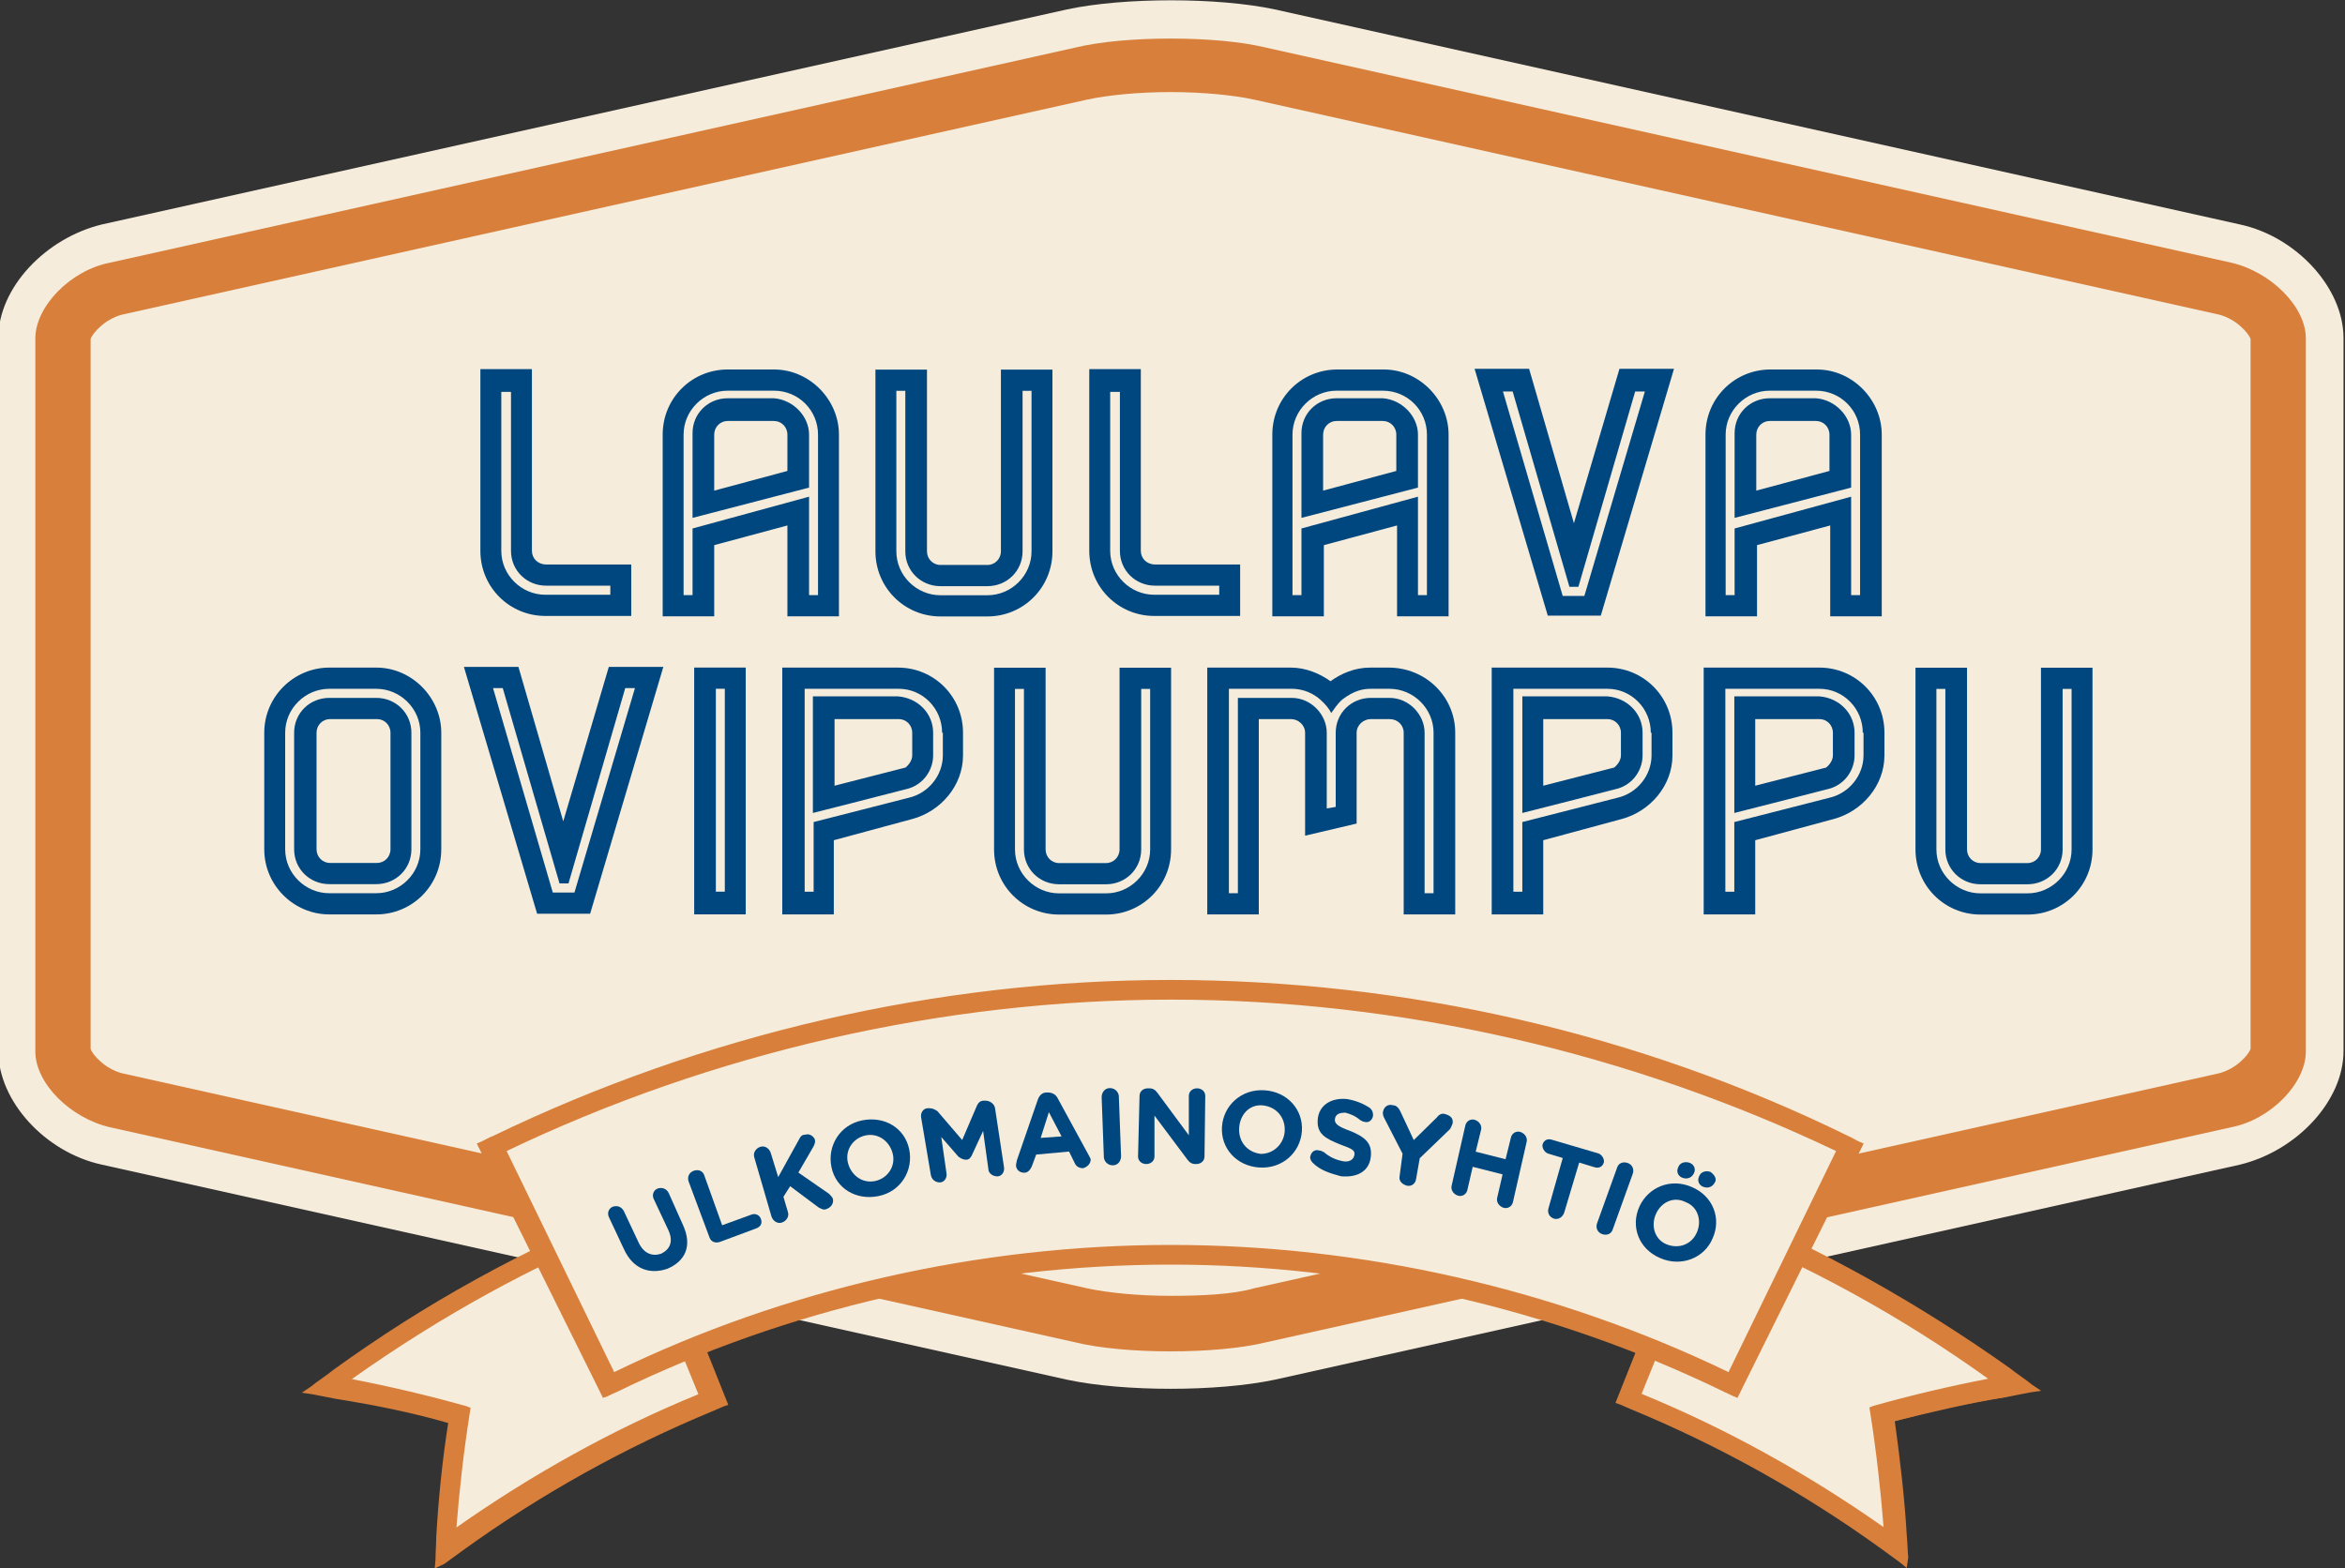 <?xml version="1.0" encoding="utf-8"?>
<!-- Generator: Adobe Illustrator 19.0.0, SVG Export Plug-In . SVG Version: 6.00 Build 0)  -->
<svg version="1.1" id="Layer_1" 
	xmlns="http://www.w3.org/2000/svg" 
	xmlns:xlink="http://www.w3.org/1999/xlink" x="0px" y="0px" viewBox="0 0 94.2 63" style="enable-background:new 0 0 94.2 63;" xml:space="preserve">
	<rect x="0" y="0" width="94.2" height="63" fill="#333333" stroke="none"/>
	<style type="text/css">
	.st0{fill:#F6ECDB;}
	.st1{fill:#D77F3B;}
	.st2{fill:#00477F;}
	</style>
	<g transform="matrix(0.072,0,0,0.146,150.536,260.654)">
		<g transform="matrix(4.167,0,0,4.167,69.711,539.968)">
			<path class="st0" d="M-518.7-535.7c0-3.3,6.3-6.6,13.9-7.5l129.2-14.2c7.6-0.8,20.2-0.8,27.8,0l129.2,14.2
			c7.6,0.8,13.9,4.2,13.9,7.5v47.1c0,3.3-6.3,6.6-13.9,7.5l-129.2,14.2c-7.7,0.8-20.2,0.8-27.8,0l-129.2-14.2
			c-7.6-0.8-13.9-4.2-13.9-7.5V-535.7z"/>
		</g>
		<g transform="matrix(4.167,0,0,4.167,604.151,77.545)">
			<path class="st1" d="M-490-357.8c-4.8,0-9.5-0.2-12.8-0.6L-632-372.6c-5.3-0.6-10-2.9-10-5v-47.1c0-2.1,4.7-4.5,10-5l129.2-14.2
			c3.3-0.4,8-0.6,12.8-0.6c4.8,0,9.5,0.2,12.8,0.6l129.2,14.2c5.3,0.6,10,2.9,10,5v47.1c0,2.1-4.7,4.5-10,5l-129.2,14.2
			C-480.5-358-485.2-357.8-490-357.8"/>
		</g>
		<g transform="matrix(4.167,0,0,4.167,604.151,102.685)">
			<path class="st0" d="M-490-367.5c-4.3,0-8.4-0.2-11.2-0.5l-129.2-14.2c-2.3-0.3-3.9-1.2-4.2-1.6v-46.9c0.3-0.4,1.9-1.3,4.2-1.6
			l129.2-14.2c2.8-0.3,6.9-0.5,11.2-0.5s8.4,0.2,11.2,0.5l129.2,14.2c2.3,0.3,3.9,1.2,4.2,1.6v46.9c-0.3,0.4-1.9,1.3-4.2,1.6
			l-129.2,14.2C-481.6-367.6-485.7-367.5-490-367.5"/>
		</g>
		<g transform="matrix(4.167,0,0,4.167,812.957,681.464)">
			<path class="st0" d="M-478.8-499.6c3.4-4.1,6.7-8.2,10.1-12.3c14.6,2.9,28.5,6.7,41.6,11.5c-6.1,0.5-12.1,1.2-17.8,1.9
			c0.9,2.9,1.5,5.9,1.8,8.7C-454.3-493.9-466.3-497.1-478.8-499.6"/>
		</g>
		<g transform="matrix(4.167,0,0,4.167,815.667,684.183)">
			<path class="st1" d="M-478.6-500.4c12.1,2.4,23.6,5.6,34.2,9.4c-0.3-2.7-0.9-5.4-1.8-8.1l-0.1-0.3l0.5-0.1
			c5.4-0.7,10.9-1.4,16.4-1.8c-12.3-4.4-25.7-8.1-39.7-10.9L-478.6-500.4z M-443-489.8l-1-0.4c-11-4-23-7.3-35.6-9.8l-0.6-0.1
			l10.5-12.9l0.6,0.1c14.8,2.9,28.8,6.8,41.7,11.5l1.2,0.4l-1.4,0.1c-5.8,0.5-11.6,1.1-17.2,1.9c0.9,2.8,1.5,5.7,1.8,8.5L-443-489.8
			z"/>
		</g>
		<g transform="matrix(4.167,0,0,4.167,995.427,687.24)">
			<path class="st1" d="M-469-501.6c-1-0.4-2-0.7-3-1.1c-12.4-4.4-25.7-8-39.4-10.8c-0.6-0.1-1.1-0.2-1.7-0.3
			c-0.2,0.2-0.4,0.4-0.5,0.7c-3.1,3.9-6.3,7.8-9.4,11.7c-0.2,0.2-0.4,0.4-0.5,0.7c0.5,0.1,0.9,0.2,1.4,0.3c11.7,2.4,23,5.4,33.6,9.2
			c0.8,0.3,1.7,0.6,2.5,0.9c0-0.5-0.1-1-0.1-1.4c-0.3-2.6-0.8-5.1-1.6-7.7c5.1-0.7,10.3-1.3,15.7-1.7
			C-471.1-501.4-470-501.5-469-501.6 M-472.8-502.1c-5.8,0.5-11.4,1.1-16.8,1.9c0.9,2.8,1.5,5.5,1.9,8.3
			c-10.7-3.8-22.1-6.9-33.9-9.3c3.2-3.9,6.4-7.8,9.7-11.6C-498.3-510.1-485.1-506.5-472.8-502.1"/>
		</g>
		<g transform="matrix(4.167,0,0,4.167,819.02,687.205)">
			<path class="st1" d="M-478.5-501.3c11.4,2.3,22.3,5.3,32.4,8.8c-0.4-2.5-1-5.1-1.8-7.6l-0.1-0.3l0.5-0.1c5-0.7,10.2-1.3,15.4-1.8
			c-11.6-4.1-24.1-7.5-37.3-10.1L-478.5-501.3z M-444.7-491.3l-1.1-0.4c-10.5-3.7-21.8-6.8-33.8-9.2l-0.6-0.1l10.1-12.2l0.6,0.1
			c13.9,2.8,27.1,6.4,39.3,10.7l1.2,0.4l-1.4,0.1c-5.5,0.5-10.9,1.1-16.2,1.8c0.9,2.7,1.5,5.4,1.8,8L-444.7-491.3z M-480.4-501
			c0.3,0.1,0.6,0.1,0.9,0.2c11.9,2.4,23.3,5.5,33.7,9.2c0.5,0.2,1,0.4,1.5,0.5c0-0.3-0.1-0.5-0.1-0.8c-0.3-2.6-0.9-5.2-1.6-7.7
			l-0.1-0.3l0.5-0.1c5.1-0.7,10.4-1.3,15.7-1.7c0.6,0,1.1-0.1,1.7-0.1c-0.6-0.2-1.2-0.4-1.8-0.7c-12.2-4.3-25.4-8-39.3-10.8
			c-0.4-0.1-0.7-0.1-1.1-0.2L-480.4-501z M-443-489.8l-1-0.4c-0.8-0.3-1.7-0.6-2.5-0.9c-10.4-3.7-21.7-6.8-33.5-9.2
			c-0.5-0.1-0.9-0.2-1.4-0.3l-0.6-0.1l10.9-13.5l0.6,0.1c0.6,0.1,1.1,0.2,1.7,0.3c14,2.8,27.3,6.5,39.6,10.8c1,0.4,2,0.7,3,1.1
			l1.2,0.4l-1.4,0.1c-1.1,0.1-2.1,0.2-3.1,0.3c-5.1,0.4-10.2,1-15.1,1.6c0.7,2.5,1.3,5,1.6,7.5c0.1,0.5,0.1,1,0.2,1.5L-443-489.8z" />
		</g>
		<g transform="matrix(4.167,0,0,4.167,273.756,613.56)">
			<path class="st0" d="M-507.8-473.5c0.3-2.9,0.9-5.8,1.8-8.7c-5.7-0.8-11.7-1.4-17.8-1.9c13.1-4.7,27.1-8.6,41.6-11.5
			c3.4,4.1,6.7,8.2,10.1,12.3C-484.5-480.8-496.6-477.6-507.8-473.5"/>
		</g>
		<g transform="matrix(4.167,0,0,4.167,224.618,690.113)">
			<path class="st1" d="M-510.4-502.7c5.5,0.5,11.1,1.1,16.4,1.8l0.5,0.1l-0.1,0.3c-0.8,2.7-1.4,5.4-1.8,8.1
			c10.6-3.8,22.1-6.9,34.2-9.4l-9.6-11.7C-484.7-510.8-498.1-507.1-510.4-502.7 M-496.7-491.2l0.1-0.6c0.3-2.8,0.9-5.7,1.8-8.5
			c-5.6-0.8-11.4-1.4-17.2-1.9l-1.4-0.1l1.2-0.4c12.9-4.7,26.9-8.5,41.7-11.5l0.6-0.1l10.5,12.9l-0.6,0.1
			c-12.6,2.5-24.6,5.8-35.6,9.8L-496.7-491.2z"/>
		</g>
		<g transform="matrix(4.167,0,0,4.167,362.981,771.556)">
			<path class="st1" d="M-503-534c-0.6,0.1-1.1,0.2-1.7,0.3c-13.8,2.8-27,6.4-39.4,10.8c-1,0.4-2,0.7-3,1.1c1.1,0.1,2.1,0.2,3.1,0.3
			c5.4,0.5,10.6,1,15.7,1.7c-0.8,2.6-1.3,5.2-1.6,7.7c-0.1,0.5-0.1,1-0.1,1.4c0.8-0.3,1.7-0.6,2.5-0.9c10.6-3.8,21.9-6.8,33.6-9.2
			c0.5-0.1,0.9-0.2,1.4-0.3c-0.2-0.2-0.4-0.4-0.5-0.7c-3.1-3.9-6.3-7.8-9.4-11.7C-502.6-533.6-502.8-533.8-503-534 M-504.1-533.1
			c3.2,3.9,6.4,7.8,9.7,11.6c-11.8,2.4-23.2,5.5-33.9,9.3c0.4-2.7,1-5.5,1.9-8.3c-5.4-0.8-11-1.4-16.8-1.9
			C-530.9-526.7-517.8-530.3-504.1-533.1"/>
		</g>
		<g transform="matrix(4.167,0,0,4.167,231.117,693.558)">
			<path class="st1" d="M-510.1-503.8c5.2,0.5,10.4,1.1,15.4,1.8l0.5,0.1l-0.1,0.3c-0.8,2.5-1.4,5.1-1.8,7.6
			c10.1-3.5,21-6.5,32.4-8.8l-9.2-11.1C-485.9-511.3-498.4-507.9-510.1-503.8 M-497.4-492.8l0.1-0.6c0.3-2.7,0.9-5.4,1.8-8
			c-5.3-0.7-10.7-1.4-16.2-1.8l-1.4-0.1l1.2-0.4c12.2-4.3,25.4-8,39.3-10.7l0.6-0.1l10.1,12.2l-0.6,0.1c-11.9,2.4-23.3,5.5-33.8,9.2
			L-497.4-492.8z M-513.9-503.3c0.6,0,1.1,0.1,1.7,0.1c5.3,0.4,10.6,1,15.8,1.7l0.5,0.1l-0.1,0.3c-0.8,2.6-1.3,5.2-1.6,7.7
			c0,0.3-0.1,0.5-0.1,0.8c0.5-0.2,1-0.4,1.5-0.5c10.5-3.7,21.8-6.8,33.7-9.2c0.3-0.1,0.6-0.1,0.9-0.2l-0.3-0.4l-9.7-12
			c-0.4,0.1-0.7,0.1-1.1,0.2c-13.9,2.8-27.1,6.4-39.3,10.8C-512.7-503.7-513.3-503.5-513.9-503.3 M-499-491.3l0.1-0.6
			c0-0.5,0.1-1,0.1-1.5c0.3-2.5,0.8-5,1.6-7.5c-4.9-0.7-10-1.2-15.1-1.6c-1-0.1-2.1-0.2-3.1-0.3l-1.4-0.1l1.2-0.4c1-0.4,2-0.7,3-1.1
			c12.3-4.4,25.6-8,39.6-10.8c0.6-0.1,1.1-0.2,1.7-0.3l0.6-0.1l0.8,0.9l10.2,12.6l-0.6,0.1c-0.5,0.1-0.9,0.2-1.4,0.3
			c-11.8,2.4-23.1,5.5-33.5,9.2c-0.8,0.3-1.7,0.6-2.5,0.9L-499-491.3z"/>
		</g>
		<g transform="matrix(0.783,4.092,4.092,-0.783,455.733,357.711)">
			<path class="st0" d="M-514.8-440.9c-6.1-4.1-12.2-8.3-18.3-12.4c-2.9,58.9,9.8,125,34.2,178.7c4.2-6.1,8.3-12.2,12.5-18.3
			C-506.7-337.3-517.2-392.1-514.8-440.9"/>
		</g>
		<g transform="matrix(4.167,0,0,4.167,604.153,574.706)">
			<path class="st1" d="M-490-483.8c25.9,0,51.9,2.9,75.1,8.5l15.1-15.1c-27.9-6.7-59.1-10.2-90.2-10.2s-62.3,3.5-90.2,10.2
			l15.1,15.1C-541.9-480.8-515.9-483.8-490-483.8 M-414.4-474.5l-0.5-0.1c-23.2-5.6-49.2-8.6-75.1-8.6c-25.9,0-51.9,3-75.1,8.6
			l-0.5,0.1l-16.1-16.2l0.5-0.1c28.2-6.8,59.7-10.4,91.2-10.4c31.5,0,63,3.6,91.2,10.4l0.5,0.1L-414.4-474.5z"/>
		</g>
		<g transform="matrix(4.167,0,0,4.167,917.64,598.752)">
			<path class="st1" d="M-473.2-496.4c-0.5-0.1-1.1-0.3-1.6-0.4c-57-13.6-123.9-13.6-180.9,0c-0.5,0.1-1.1,0.3-1.6,0.4
			c0.2,0.2,0.4,0.4,0.6,0.6c5.1,5,10.1,10,15.2,15.1c0.2,0.2,0.4,0.4,0.6,0.6c0.5-0.1,0.9-0.2,1.4-0.3c46.9-11.2,101.9-11.2,148.8,0
			c0.5,0.1,0.9,0.2,1.4,0.3c0.2-0.2,0.4-0.4,0.6-0.6c5.1-5,10.1-10,15.2-15.1C-473.6-496-473.4-496.2-473.2-496.4 M-475.4-496.2
			c-5,5-9.9,10.1-14.9,15.1c-47.3-11.3-102.7-11.3-150,0c-5-5-9.9-10.1-14.9-15.1C-598.4-509.8-532-509.8-475.4-496.2"/>
		</g>
		<g transform="matrix(4.167,0,0,4.167,604.157,577.881)">
			<path class="st1" d="M-490-484.9c25.7,0,51.6,2.9,74.7,8.4l14.4-14.6c-27.6-6.5-58.4-10-89-10s-61.5,3.5-89,10l14.4,14.6
			C-541.6-482-515.7-484.9-490-484.9 M-414.7-475.7l-0.6-0.1c-23.1-5.5-48.9-8.5-74.7-8.5c-25.8,0-51.6,2.9-74.7,8.5l-0.6,0.1
			l-15.4-15.7l0.5-0.1c27.9-6.7,59.1-10.2,90.1-10.2c31.1,0,62.2,3.5,90.1,10.2l0.5,0.1L-414.7-475.7z M-490-484.2
			c25.7,0,51.6,2.9,74.7,8.4c0.3,0.1,0.5,0.1,0.8,0.2l15.8-15.7c-0.4-0.1-0.7-0.2-1.1-0.3c-27.9-6.7-59.1-10.2-90.2-10.2
			c-31.1,0-62.3,3.5-90.2,10.2c-0.4,0.1-0.7,0.2-1.1,0.3l15.8,15.7c0.3-0.1,0.5-0.1,0.8-0.2C-541.6-481.3-515.8-484.2-490-484.2
			 M-566-474.8l-16.9-16.8l0.5-0.1c0.5-0.1,1.1-0.3,1.7-0.4c28.1-6.7,59.4-10.3,90.7-10.3s62.6,3.5,90.7,10.3
			c0.5,0.1,1.1,0.3,1.6,0.4l0.5,0.1l-16.9,16.8l-0.5-0.1c-0.4-0.1-0.9-0.2-1.3-0.3c-22.9-5.5-48.6-8.4-74.1-8.4
			c-25.6,0-51.2,2.9-74.1,8.4c-0.5,0.1-0.9,0.2-1.3,0.3L-566-474.8z"/>
		</g>
		<g transform="matrix(4.167,0,0,4.167,348.66,238.94)">
			<path class="st2" d="M-503.7-446.5v-0.6h-8.6c-2.6,0-4.7-1-4.7-2.3v-10.5h-1.3v10.5c0,1.6,2.7,2.9,5.9,2.9H-503.7z M-500.9-445.1
			h-11.5c-4.8,0-8.7-1.9-8.7-4.3v-12h6.9v12c0,0.5,0.8,0.9,1.9,0.9h11.4L-500.9-445.1z"/>
		</g>
		<g transform="matrix(4.167,0,0,4.167,429.534,311.959)">
			<path class="st2" d="M-499.4-474.6c0-0.5-0.8-0.9-1.8-0.9h-6.2c-1,0-1.8,0.4-1.8,0.9v3.7l9.8-1.3V-474.6z M-496.5-474.6v3.5
			l-15.6,2v-5.6c0-1.3,2.1-2.3,4.7-2.3h6.2C-498.6-476.9-496.5-475.8-496.5-474.6 M-495.3-474.6c0-1.6-2.6-2.9-5.9-2.9h-6.2
			c-3.2,0-5.9,1.3-5.9,2.9v10.6h1.2v-4.4l15.6-2.1v6.5h1.2V-474.6z M-492.5-474.6v12h-6.9v-6l-9.8,1.3v4.7h-6.9v-12
			c0-2.4,3.9-4.3,8.7-4.3h6.2C-496.4-478.9-492.5-476.9-492.5-474.6"/>
		</g>
		<g transform="matrix(4.167,0,0,4.167,540.738,331.998)">
			<path class="st2" d="M-493.4-482.3h-1.2v10.6c0,1.3-2.1,2.3-4.7,2.3h-6.3c-2.6,0-4.7-1-4.7-2.3v-10.6h-1.2v10.6
			c0,1.6,2.7,2.9,5.9,2.9h6.3c3.2,0,5.9-1.3,5.9-2.9V-482.3z M-490.6-483.7v12c0,2.4-3.9,4.3-8.7,4.3h-6.3c-4.8,0-8.7-1.9-8.7-4.3
			v-12h6.9v12c0,0.5,0.8,0.9,1.8,0.9h6.3c1,0,1.8-0.4,1.8-0.9v-12H-490.6z"/>
		</g>
		<g transform="matrix(4.167,0,0,4.167,626.291,238.94)">
			<path class="st2" d="M-488.8-446.5v-0.6h-8.6c-2.6,0-4.7-1-4.7-2.3v-10.5h-1.3v10.5c0,1.6,2.7,2.9,5.9,2.9H-488.8z M-486-445.1
			h-11.5c-4.8,0-8.7-1.9-8.7-4.3v-12h6.9v12c0,0.5,0.8,0.9,1.9,0.9h11.4L-486-445.1z"/>
		</g>
		<g transform="matrix(4.167,0,0,4.167,707.166,311.959)">
			<path class="st2" d="M-484.5-474.6c0-0.5-0.8-0.9-1.8-0.9h-6.2c-1,0-1.8,0.4-1.8,0.9v3.7l9.8-1.3V-474.6z M-481.6-474.6v3.5
			l-15.6,2v-5.6c0-1.3,2.1-2.3,4.7-2.3h6.2C-483.7-476.9-481.6-475.8-481.6-474.6 M-480.4-474.6c0-1.6-2.6-2.9-5.9-2.9h-6.2
			c-3.2,0-5.9,1.3-5.9,2.9v10.6h1.2v-4.4l15.6-2.1v6.5h1.2V-474.6z M-477.5-474.6v12h-6.9v-6l-9.8,1.3v4.7h-6.9v-12
			c0-2.4,3.9-4.3,8.7-4.3h6.2C-481.4-478.9-477.5-476.9-477.5-474.6"/>
		</g>
		<g transform="matrix(4.167,0,0,4.167,820.427,332.186)">
			<path class="st2" d="M-478.4-482.3h-1.3l-7.6,12.9h-1.2l-7.6-12.9h-1.3l8,13.5h2.9L-478.4-482.3z M-484.3-467.5h-7.1l-9.8-16.3
			h7.3l6,10.2l6.1-10.2h7.3L-484.3-467.5z"/>
		</g>
		<g transform="matrix(4.167,0,0,4.167,904.668,311.959)">
			<path class="st2" d="M-473.9-474.6c0-0.5-0.8-0.9-1.8-0.9h-6.2c-1,0-1.8,0.4-1.8,0.9v3.7l9.8-1.3V-474.6z M-471-474.6v3.5l-15.6,2
			v-5.6c0-1.3,2.1-2.3,4.7-2.3h6.2C-473.1-476.9-471-475.8-471-474.6 M-469.8-474.6c0-1.6-2.6-2.9-5.9-2.9h-6.2
			c-3.2,0-5.9,1.3-5.9,2.9v10.6h1.2v-4.4l15.6-2.1v6.5h1.2V-474.6z M-466.9-474.6v12h-6.9v-6l-9.8,1.3v4.7h-6.9v-12
			c0-2.4,3.9-4.3,8.7-4.3h6.2C-470.8-478.9-466.9-476.9-466.9-474.6"/>
		</g>
		<g transform="matrix(4.167,0,0,4.167,248.501,447.754)">
			<path class="st2" d="M-509.1-487.5c0-0.5-0.8-0.9-1.8-0.9h-6.3c-1,0-1.8,0.4-1.8,0.9v7.7c0,0.5,0.8,0.9,1.8,0.9h6.3
			c1,0,1.8-0.4,1.8-0.9V-487.5z M-506.3-487.5v7.7c0,1.3-2.1,2.3-4.7,2.3h-6.3c-2.6,0-4.7-1-4.7-2.3v-7.7c0-1.3,2.1-2.3,4.7-2.3h6.3
			C-508.4-489.8-506.3-488.8-506.3-487.5 M-505.1-487.5c0-1.6-2.7-2.9-5.9-2.9h-6.3c-3.2,0-5.9,1.3-5.9,2.9v7.7
			c0,1.6,2.7,2.9,5.9,2.9h6.3c3.2,0,5.9-1.3,5.9-2.9V-487.5z M-502.3-487.5v7.7c0,2.4-3.9,4.3-8.7,4.3h-6.3c-4.7,0-8.7-1.9-8.7-4.3
			v-7.7c0-2.4,4-4.3,8.7-4.3h6.3C-506.2-491.8-502.3-489.8-502.3-487.5"/>
		</g>
		<g transform="matrix(4.167,0,0,4.167,359.895,467.981)">
			<path class="st2" d="M-503.1-495.3h-1.3l-7.6,12.9h-1.2l-7.6-12.9h-1.3l8,13.5h2.9L-503.1-495.3z M-509.1-480.4h-7.1l-9.8-16.3
			h7.3l6,10.2l6.1-10.2h7.3L-509.1-480.4z"/>
		</g>
		<g transform="matrix(4.167,0,0,4.167,0,21.875)">
			<path class="st2" d="M-404.7-388.2h-1.2v13.4h1.2V-388.2z M-401.9-373.3h-6.9v-16.3h6.9V-373.3z"/>
		</g>
		<g transform="matrix(4.167,0,0,4.167,486.256,447.754)">
			<path class="st2" d="M-496.3-487.5c0-0.5-0.8-0.9-1.8-0.9h-8.6v4.4l9.5-1.2c0.5-0.2,0.9-0.5,0.9-0.8V-487.5z M-493.5-487.5v1.5
			c0,0.8-0.9,1.6-2.4,2c0,0-0.3,0.1-1,0.2c-0.7,0.1-12.7,1.6-12.7,1.6v-7.7h11.4C-495.6-489.8-493.5-488.8-493.5-487.5
			 M-492.3-487.5c0-1.6-2.6-2.9-5.8-2.9h-12.6v13.4h1.2v-4.6l12.7-1.6c2.7-0.3,4.6-1.5,4.6-2.8V-487.5z M-489.5-487.5v1.5
			c0,2-3,3.7-6.8,4.2l-10.5,1.4v4.9h-6.9v-16.3h15.5C-493.4-491.8-489.5-489.9-489.5-487.5"/>
		</g>
		<g transform="matrix(4.167,0,0,4.167,594.839,467.793)">
			<path class="st2" d="M-490.5-495.2h-1.2v10.6c0,1.3-2.1,2.3-4.7,2.3h-6.3c-2.6,0-4.7-1-4.7-2.3v-10.6h-1.2v10.6
			c0,1.6,2.7,2.9,5.9,2.9h6.3c3.2,0,5.9-1.3,5.9-2.9V-495.2z M-487.7-496.6v12c0,2.4-3.9,4.3-8.7,4.3h-6.3c-4.8,0-8.7-1.9-8.7-4.3
			v-12h6.9v12c0,0.5,0.8,0.9,1.8,0.9h6.3c1,0,1.8-0.4,1.8-0.9v-12H-487.7z"/>
		</g>
		<g transform="matrix(4.167,0,0,4.167,724.203,447.754)">
			<path class="st2" d="M-483.6-487.5c0-1.6-2.7-2.9-5.9-2.9h-2.5c-1,0-2.2,0.1-3.8,0.7c-0.7,0.3-1.2,0.7-1.5,0.9
			c-0.3-0.3-0.8-0.6-1.5-0.9c-1.4-0.6-2.9-0.7-3.8-0.7h-8.4v13.5h1.2v-12.9h7.2c2.6,0,4.7,1.1,4.7,2.3v5l1.2-0.1v-4.9
			c0-1.3,2.1-2.3,4.7-2.3h2.5c2.6,0,4.7,1.1,4.7,2.3v10.6h1.2V-487.5z M-480.7-487.5v12h-6.9v-12c0-0.5-0.8-0.9-1.9-0.9h-2.5
			c-1,0-1.9,0.4-1.9,0.9v6l-6.9,0.8v-6.8c0-0.5-0.9-0.9-1.9-0.9h-4.3v12.9h-6.9v-16.3h11.2c2,0,3.9,0.4,5.3,0.9
			c1.4-0.5,3.2-0.9,5.3-0.9h2.5C-484.7-491.8-480.7-489.9-480.7-487.5"/>
		</g>
		<g transform="matrix(4.167,0,0,4.167,809.567,447.754)">
			<path class="st2" d="M-479-487.5c0-0.5-0.8-0.9-1.8-0.9h-8.6v4.4l9.5-1.2c0.5-0.2,0.9-0.5,0.9-0.8V-487.5z M-476.1-487.5v1.5
			c0,0.8-0.9,1.6-2.4,2c0,0-0.3,0.1-1,0.2c-0.7,0.1-12.7,1.6-12.7,1.6v-7.7h11.4C-478.2-489.8-476.1-488.8-476.1-487.5 M-475-487.5
			c0-1.6-2.6-2.9-5.8-2.9h-12.6v13.4h1.2v-4.6l12.7-1.6c2.7-0.3,4.6-1.5,4.6-2.8V-487.5z M-472.1-487.5v1.5c0,2-3,3.7-6.8,4.2
			l-10.5,1.4v4.9h-6.9v-16.3h15.5C-476-491.8-472.1-489.9-472.1-487.5"/>
		</g>
		<g transform="matrix(4.167,0,0,4.167,906.166,447.754)">
			<path class="st2" d="M-473.8-487.5c0-0.5-0.8-0.9-1.8-0.9h-8.6v4.4l9.5-1.2c0.5-0.2,0.9-0.5,0.9-0.8V-487.5z M-470.9-487.5v1.5
			c0,0.8-0.9,1.6-2.4,2c0,0-0.3,0.1-1,0.2c-0.7,0.1-12.7,1.6-12.7,1.6v-7.7h11.4C-473-489.8-470.9-488.8-470.9-487.5 M-469.8-487.5
			c0-1.6-2.6-2.9-5.8-2.9h-12.6v13.4h1.2v-4.6l12.7-1.6c2.7-0.3,4.6-1.5,4.6-2.8V-487.5z M-466.9-487.5v1.5c0,2-3,3.7-6.8,4.2
			l-10.5,1.4v4.9h-6.9v-16.3h15.5C-470.8-491.8-466.9-489.9-466.9-487.5"/>
		</g>
		<g transform="matrix(4.167,0,0,4.167,1014.75,467.793)">
			<path class="st2" d="M-467.9-495.2h-1.2v10.6c0,1.3-2.1,2.3-4.7,2.3h-6.3c-2.6,0-4.7-1-4.7-2.3v-10.6h-1.2v10.6
			c0,1.6,2.7,2.9,5.9,2.9h6.3c3.2,0,5.9-1.3,5.9-2.9V-495.2z M-465.1-496.6v12c0,2.4-3.9,4.3-8.7,4.3h-6.3c-4.8,0-8.7-1.9-8.7-4.3
			v-12h6.9v12c0,0.5,0.8,0.9,1.8,0.9h6.3c1,0,1.8-0.4,1.8-0.9v-12H-465.1z"/>
		</g>
		<g transform="matrix(4.167,0,0,4.167,354.998,611.955)">
			<path class="st2" d="M-503.4-492.8l-2-2.1c-0.3-0.3,0-0.6,0.5-0.7c0.6-0.1,1.2,0,1.5,0.3l2,2.1c0.7,0.7,1.8,0.9,3,0.7
			c1.2-0.3,1.6-0.8,1-1.5l-2-2.1c-0.3-0.3,0-0.6,0.5-0.7c0.6-0.1,1.2,0,1.5,0.3l1.9,2.1c1.3,1.4,0.3,2.4-2.1,2.9
			C-500-491.1-502.2-491.5-503.4-492.8"/>
		</g>
		<g transform="matrix(4.167,0,0,4.167,384.388,622.47)">
			<path class="st2" d="M-501.8-499.8c-0.2-0.3,0.1-0.6,0.7-0.7c0.6-0.1,1.2,0,1.4,0.3l2.4,3.3l3.9-0.7c0.5-0.1,1.1,0,1.3,0.3
			c0.2,0.3-0.1,0.5-0.6,0.6l-4.9,0.9c-0.6,0.1-1.2,0-1.4-0.3L-501.8-499.8z"/>
		</g>
		<g transform="matrix(4.167,0,0,4.167,414.399,607.138)">
			<path class="st2" d="M-500.2-497.7c-0.2-0.3,0.2-0.6,0.8-0.7c0.6-0.1,1.2,0.1,1.4,0.4l1,1.6l2.8-2.5c0.2-0.2,0.4-0.3,0.8-0.3
			c0.6-0.1,1.1,0.1,1.3,0.3c0.1,0.2,0,0.3-0.2,0.5l-2,1.7l4.1,1.4c0.2,0.1,0.4,0.2,0.5,0.3c0.2,0.3-0.2,0.6-0.8,0.7
			c-0.4,0.1-0.7,0-1.1-0.1l-3.8-1.4l-0.9,0.7l0.6,1c0.2,0.3-0.2,0.6-0.8,0.7c-0.6,0.1-1.2-0.1-1.4-0.4L-500.2-497.7z"/>
		</g>
		<g transform="matrix(4.167,0,0,4.167,477.467,591.108)">
			<path class="st2" d="M-496.8-494.1L-496.8-494.1c-0.4-0.8-1.9-1.4-3.7-1.2c-1.7,0.2-2.7,1-2.3,1.8l0,0c0.4,0.8,1.9,1.4,3.7,1.2
			C-497.4-492.5-496.4-493.3-496.8-494.1 M-505-493.2L-505-493.2c-0.6-1.4,1.1-2.8,4.1-3.1c3-0.3,5.7,0.5,6.3,1.9l0,0
			c0.6,1.4-1.1,2.8-4.1,3.1C-501.7-491-504.4-491.8-505-493.2"/>
		</g>
		<g transform="matrix(4.167,0,0,4.167,490.378,592.35)">
			<path class="st2" d="M-496.1-496.8c-0.1-0.3,0.3-0.6,0.9-0.6l0.2,0c0.5,0,0.8,0.1,1.1,0.2l3.3,1.9l2-2.3c0.2-0.2,0.5-0.3,0.9-0.3
			l0.2,0c0.6,0,1.2,0.2,1.3,0.5l1.2,3.9c0.1,0.3-0.3,0.6-0.9,0.6c-0.6,0-1.2-0.2-1.2-0.5l-0.7-2.5l-1.5,1.6
			c-0.2,0.2-0.4,0.3-0.8,0.3c-0.4,0-0.7-0.1-1-0.2l-2.3-1.3l0.7,2.4c0.1,0.3-0.3,0.6-0.9,0.6c-0.6,0-1.1-0.2-1.2-0.5L-496.1-496.8z" />
		</g>
		<g transform="matrix(4.167,0,0,4.167,554.583,575.099)">
			<path class="st2" d="M-492.7-491.4l-1.7-1.6l-1.1,1.7L-492.7-491.4z M-498.7-489.8l2.8-4c0.2-0.3,0.6-0.5,1.2-0.5l0.1,0
			c0.6,0,1.1,0.1,1.4,0.4l4.2,3.8c0.1,0.1,0.1,0.1,0.2,0.2c0,0.3-0.4,0.5-1,0.6c-0.5,0-0.9-0.1-1.1-0.3l-0.8-0.8l-4.4,0.2l-0.6,0.8
			c-0.2,0.2-0.5,0.4-1,0.4c-0.6,0-1.1-0.2-1.1-0.5C-498.8-489.6-498.7-489.7-498.7-489.8"/>
		</g>
		<g transform="matrix(4.167,0,0,4.167,572.771,588.475)">
			<path class="st2" d="M-491.7-497.2c0-0.3,0.4-0.6,1.1-0.6c0.6,0,1.1,0.2,1.2,0.5l0.3,4c0,0.3-0.4,0.6-1.1,0.6
			c-0.6,0-1.1-0.2-1.2-0.5L-491.7-497.2z"/>
		</g>
		<g transform="matrix(4.167,0,0,4.167,590.162,588.123)">
			<path class="st2" d="M-490.8-497.2c0-0.3,0.5-0.5,1.1-0.5l0.2,0c0.5,0,0.8,0.1,1.1,0.3l4.2,2.8l0-2.6c0-0.3,0.5-0.5,1.1-0.5
			c0.6,0,1.1,0.2,1.1,0.5l-0.1,4c0,0.3-0.5,0.5-1.1,0.5h-0.1c-0.5,0-0.8-0.1-1.1-0.3l-4.4-2.9l0,2.7c0,0.3-0.5,0.5-1.1,0.5
			c-0.6,0-1.1-0.2-1.1-0.5L-490.8-497.2z"/>
		</g>
		<g transform="matrix(4.167,0,0,4.167,656.157,574.909)">
			<path class="st2" d="M-487.2-491.7L-487.2-491.7c0.1-0.9-1.1-1.6-2.9-1.7c-1.8-0.1-3.1,0.6-3.2,1.5l0,0c-0.1,0.9,1.1,1.6,2.9,1.7
			C-488.6-490.2-487.3-490.9-487.2-491.7 M-495.6-492L-495.6-492c0.2-1.4,2.6-2.5,5.7-2.4c3.1,0.1,5.2,1.3,5,2.7l0,0
			c-0.2,1.4-2.6,2.5-5.7,2.4C-493.7-489.4-495.8-490.6-495.6-492"/>
		</g>
		<g transform="matrix(4.167,0,0,4.167,668.78,566.901)">
			<path class="st2" d="M-486.5-487.7c-0.2-0.1-0.4-0.3-0.3-0.4c0.1-0.3,0.6-0.5,1.2-0.4c0.3,0,0.5,0.1,0.6,0.1
			c0.7,0.3,1.5,0.5,2.5,0.6c0.9,0.1,1.5-0.1,1.6-0.4l0,0c0.1-0.3-0.2-0.4-1.9-0.7c-2-0.4-3.2-0.7-3-1.7l0,0c0.2-0.9,1.8-1.4,3.9-1.3
			c1.2,0.1,2.2,0.3,3.1,0.6c0.2,0.1,0.4,0.2,0.4,0.5c-0.1,0.3-0.6,0.5-1.2,0.4c-0.2,0-0.4-0.1-0.5-0.1c-0.7-0.3-1.3-0.4-2-0.5
			c-0.8,0-1.3,0.1-1.4,0.4l0,0c-0.1,0.3,0.3,0.5,2,0.8c2,0.4,3,0.8,2.8,1.7l0,0c-0.2,1-1.9,1.4-4,1.3
			C-484.2-487-485.5-487.2-486.5-487.7"/>
		</g>
		<g transform="matrix(4.167,0,0,4.167,709.827,578.194)">
			<path class="st2" d="M-484.3-491l-2.5-2.4c-0.1-0.1-0.2-0.3-0.1-0.4c0.1-0.3,0.7-0.5,1.3-0.4c0.5,0,0.8,0.2,1,0.4l1.8,1.9l3.1-1.5
			c0.3-0.2,0.7-0.3,1.2-0.2c0.7,0.1,1,0.3,0.9,0.6c-0.1,0.1-0.2,0.3-0.4,0.4l-4,1.9l-0.5,1.4c-0.1,0.3-0.7,0.5-1.3,0.4
			c-0.6-0.1-1-0.3-0.9-0.6L-484.3-491z"/>
		</g>
		<g transform="matrix(4.167,0,0,4.167,738.539,607.222)">
			<path class="st2" d="M-482.8-499.8c0.1-0.3,0.7-0.5,1.3-0.4c0.6,0.1,1,0.4,0.8,0.7l-0.7,1.4l4,0.5l0.7-1.4
			c0.1-0.3,0.7-0.5,1.3-0.4c0.6,0.1,1,0.4,0.8,0.7l-1.8,3.9c-0.1,0.3-0.7,0.5-1.3,0.4c-0.6-0.1-1-0.4-0.8-0.7l0.7-1.5l-4-0.5
			l-0.7,1.5c-0.1,0.3-0.7,0.5-1.3,0.4c-0.6-0.1-1-0.4-0.8-0.7L-482.8-499.8z"/>
		</g>
		<g transform="matrix(4.167,0,0,4.167,782.944,607.717)">
			<path class="st2" d="M-480.4-497.8l-2-0.3c-0.5-0.1-0.8-0.4-0.7-0.6c0.2-0.3,0.7-0.4,1.3-0.3l6.2,0.9c0.5,0.1,0.8,0.4,0.7,0.6
			c-0.2,0.3-0.7,0.4-1.3,0.3l-2-0.3l-2,3.3c-0.2,0.3-0.8,0.5-1.4,0.4c-0.6-0.1-0.9-0.4-0.7-0.7L-480.4-497.8z"/>
		</g>
		<g transform="matrix(4.167,0,0,4.167,807.882,621.578)">
			<path class="st2" d="M-479.1-500.5c0.2-0.3,0.8-0.4,1.4-0.3c0.6,0.1,0.9,0.4,0.7,0.7l-2.7,3.7c-0.2,0.3-0.8,0.4-1.4,0.3
			c-0.6-0.1-0.9-0.4-0.7-0.7L-479.1-500.5z"/>
		</g>
		<g transform="matrix(4.167,0,0,4.167,852.369,629.019)">
			<path class="st2" d="M-476.7-501.3L-476.7-501.3c-0.3,0.3-0.9,0.4-1.5,0.3c-0.6-0.1-0.9-0.4-0.6-0.7l0,0c0.2-0.3,0.9-0.4,1.5-0.3
			C-476.7-501.8-476.4-501.5-476.7-501.3 M-479.5-501.9L-479.5-501.9c-0.3,0.3-0.9,0.4-1.5,0.3c-0.6-0.1-0.9-0.4-0.6-0.7l0,0
			c0.2-0.3,0.9-0.4,1.5-0.3C-479.5-502.5-479.2-502.2-479.5-501.9 M-479.1-498L-479.1-498c0.7-0.8,0.1-1.7-1.5-2
			c-1.6-0.4-3.3,0-4,0.8l0,0c-0.7,0.8-0.1,1.7,1.5,2C-481.5-496.9-479.8-497.2-479.1-498 M-486.8-499.7L-486.8-499.7
			c1.2-1.3,4.2-1.9,7-1.3c2.9,0.6,4,2.1,2.8,3.4l0,0c-1.1,1.3-4.2,1.9-7,1.3C-486.9-496.9-488-498.4-486.8-499.7"/>
		</g>
	</g>
</svg>
